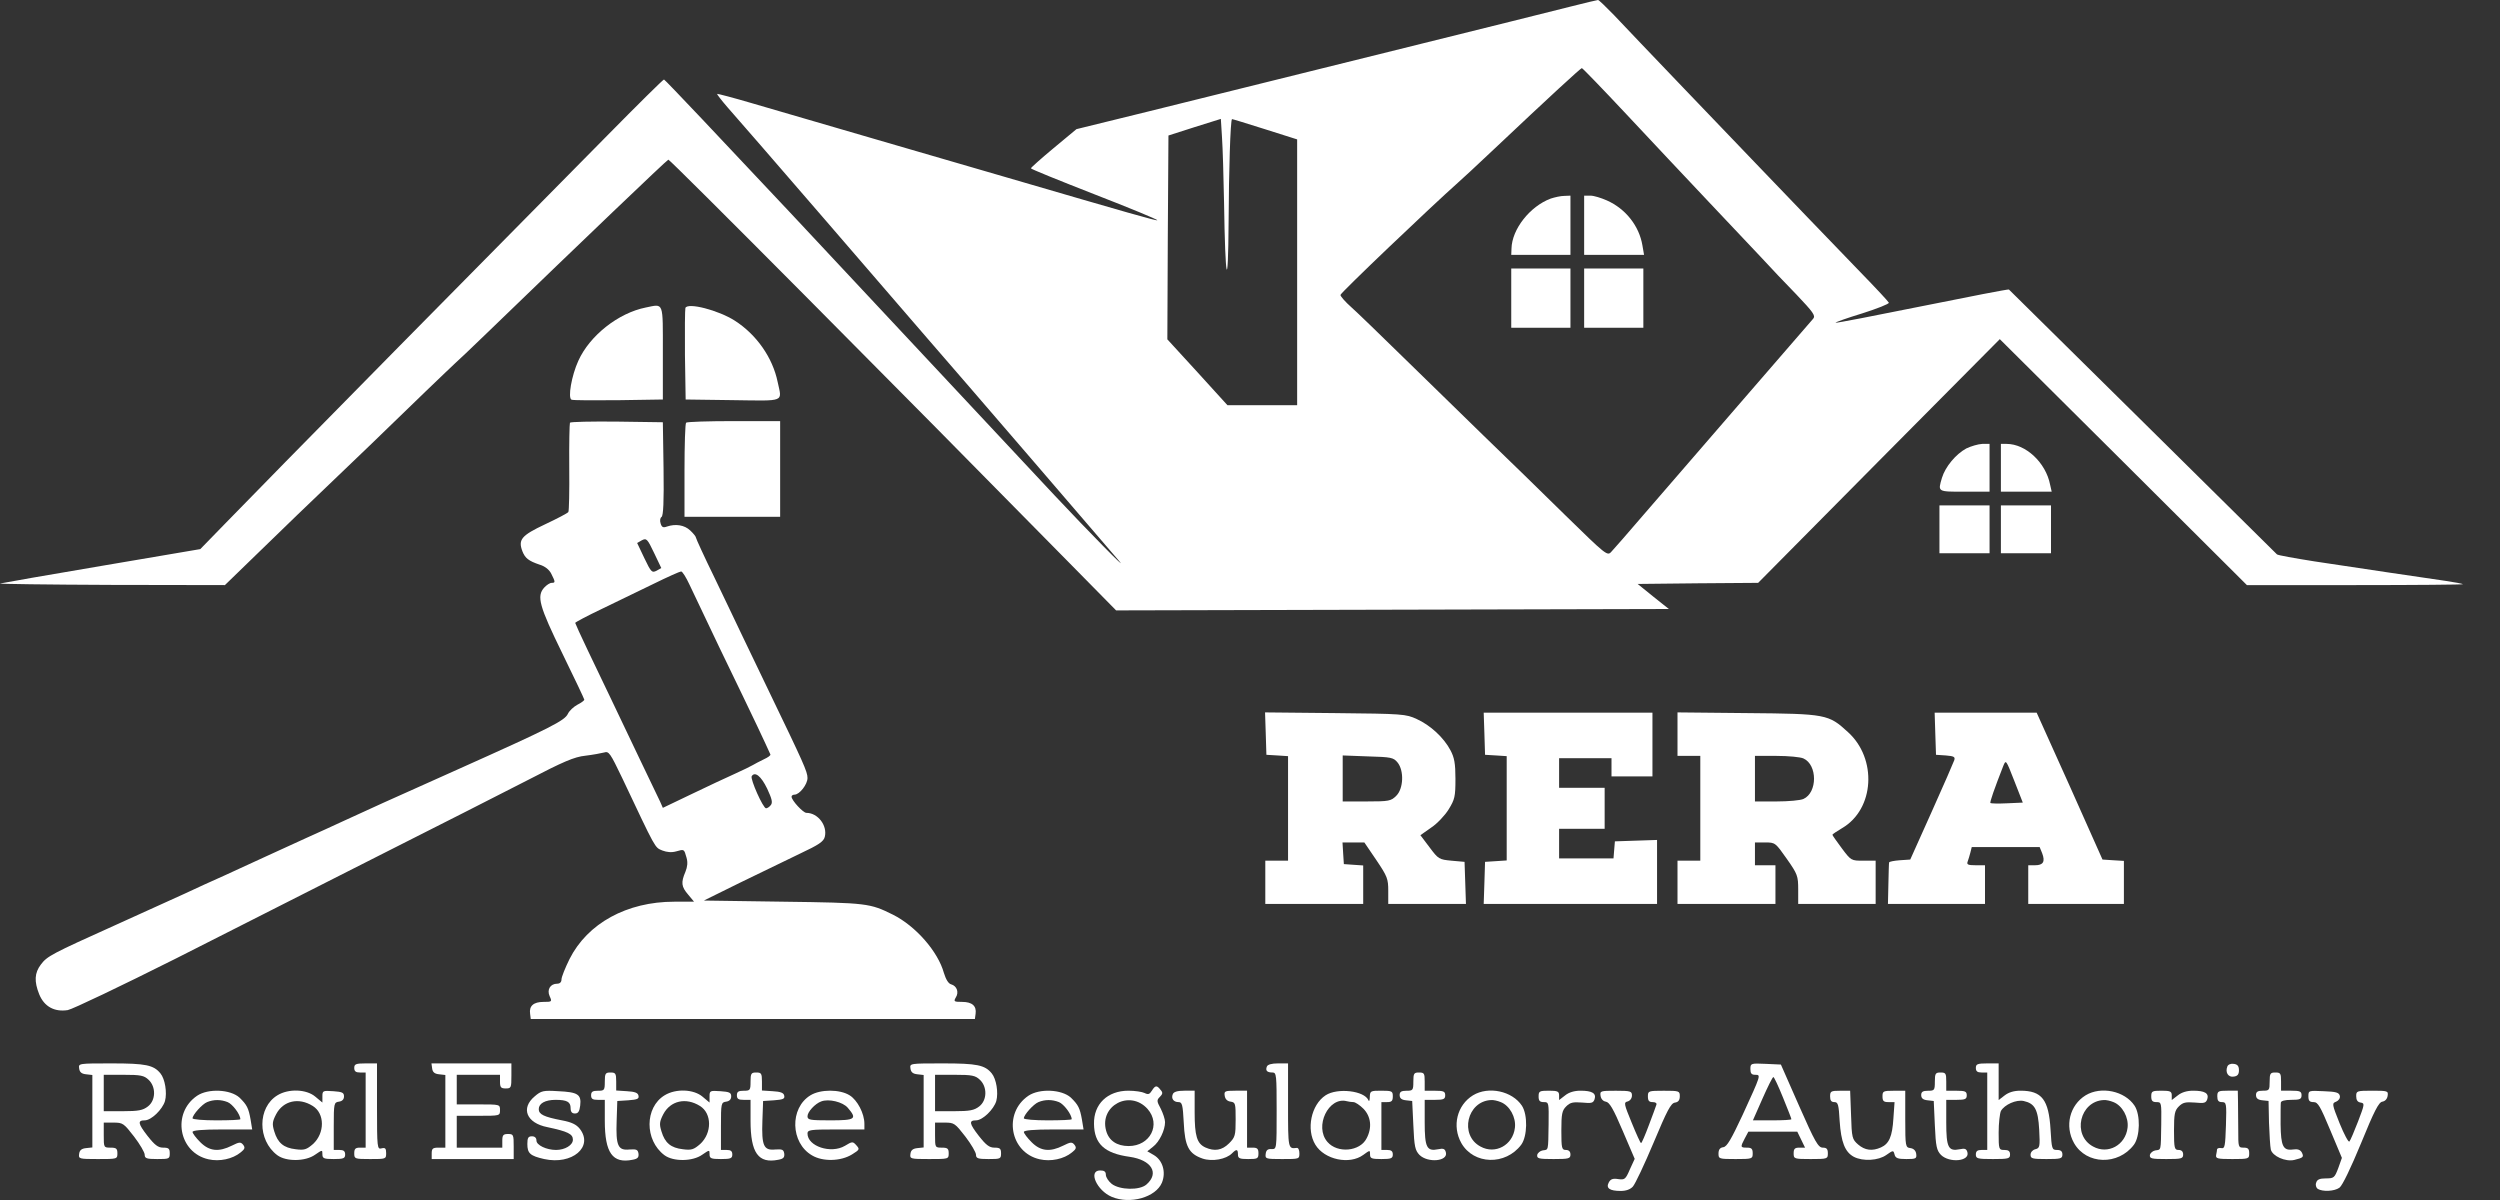 <svg width="50" height="24" viewBox="0 0 50 24" fill="none" xmlns="http://www.w3.org/2000/svg">
<rect x="0" y="0" width="50" height="24" fill="#333333" stroke="none"/>
<path d="M31.409 0.132C30.863 0.273 25.469 1.608 22.973 2.228L21.529 2.583L21.074 2.961C20.823 3.17 20.618 3.353 20.618 3.366C20.614 3.38 21.188 3.612 21.889 3.886C22.591 4.159 23.155 4.391 23.146 4.405C23.128 4.419 22.613 4.273 20.135 3.549C19.812 3.453 18.682 3.125 17.63 2.82C16.578 2.514 15.412 2.173 15.038 2.064C14.665 1.954 14.35 1.872 14.341 1.877C14.337 1.886 14.428 2.004 14.546 2.141C14.669 2.278 15.562 3.307 16.537 4.437C17.507 5.562 18.414 6.61 18.541 6.76C19.224 7.543 22.094 10.882 22.386 11.224C22.581 11.456 21.762 10.623 21.087 9.903C20.322 9.083 19.179 7.862 15.835 4.286C14.446 2.806 13.298 1.59 13.28 1.59C13.262 1.59 12.747 2.1 12.137 2.719C11.526 3.339 9.659 5.229 7.991 6.919C6.324 8.609 4.748 10.217 4.484 10.491L4.006 10.982L2.047 11.315C0.972 11.497 0.052 11.657 0.002 11.67C-0.048 11.679 0.945 11.693 2.206 11.698L4.498 11.702L5.099 11.119C5.664 10.568 6.056 10.19 7.404 8.901C7.714 8.6 8.215 8.117 8.511 7.83C8.811 7.543 9.08 7.284 9.107 7.261C9.139 7.234 9.431 6.96 9.754 6.646C11.649 4.815 13.33 3.207 13.367 3.193C13.398 3.184 17.949 7.762 21.434 11.306L22.322 12.208L27.847 12.194L33.377 12.18L33.063 11.93L32.753 11.679L33.956 11.666L35.163 11.657L37.577 9.22L39.996 6.783L42.469 9.242L44.938 11.702H47.111C48.304 11.702 49.27 11.693 49.261 11.684C49.252 11.675 49.088 11.643 48.901 11.616C48.714 11.588 48.213 11.515 47.785 11.452C47.361 11.388 46.687 11.288 46.291 11.228C45.895 11.165 45.553 11.105 45.539 11.087C45.517 11.06 40.246 5.858 40.178 5.79C40.173 5.78 39.39 5.931 38.447 6.122C37.504 6.313 36.721 6.464 36.711 6.455C36.702 6.446 36.944 6.359 37.244 6.268C37.545 6.172 37.786 6.077 37.777 6.054C37.768 6.031 37.518 5.762 37.217 5.453C36.916 5.143 36.425 4.633 36.128 4.323C35.828 4.009 35.377 3.539 35.122 3.275C34.58 2.71 32.694 0.743 32.279 0.301C32.115 0.132 31.974 -0.004 31.96 6.91712e-05C31.947 6.91712e-05 31.696 0.059 31.409 0.132ZM32.525 2.282C33.004 2.792 33.737 3.576 34.165 4.027C34.589 4.478 35.072 4.988 35.236 5.161C35.4 5.339 35.709 5.667 35.928 5.89C36.261 6.241 36.315 6.313 36.265 6.373C36.233 6.409 35.586 7.156 34.826 8.035C34.069 8.91 33.19 9.926 32.876 10.29C32.562 10.655 32.27 10.992 32.225 11.037C32.147 11.124 32.12 11.101 31.309 10.308C30.854 9.862 30.12 9.142 29.678 8.719C29.241 8.29 28.512 7.584 28.061 7.142C27.61 6.701 27.146 6.25 27.027 6.145C26.904 6.036 26.809 5.926 26.809 5.899C26.809 5.858 28.626 4.127 29.154 3.658C29.214 3.608 29.537 3.307 29.87 2.993C30.995 1.931 31.614 1.362 31.637 1.362C31.651 1.362 32.052 1.777 32.525 2.282ZM24.481 4.05C24.504 5.639 24.563 5.881 24.572 4.437C24.577 3.403 24.608 2.41 24.64 2.382C24.64 2.378 24.936 2.469 25.296 2.583L25.943 2.788V5.448V8.104H25.246H24.549L23.948 7.443L23.347 6.787L23.356 4.746L23.369 2.71L23.893 2.542L24.417 2.378L24.44 2.747C24.454 2.947 24.472 3.535 24.481 4.05Z" fill="#fff"/>
<path d="M31.013 3.972C30.599 4.127 30.239 4.583 30.23 4.97L30.225 5.097H30.817H31.409V4.505V3.913L31.286 3.918C31.214 3.918 31.095 3.945 31.013 3.972Z" fill="#fff"/>
<path d="M31.683 4.505V5.097H32.28H32.881L32.849 4.911C32.785 4.523 32.516 4.177 32.138 4.009C32.025 3.959 31.879 3.913 31.81 3.913H31.683V4.505Z" fill="#fff"/>
<path d="M30.225 5.963V6.555H30.817H31.409V5.963V5.37H30.817H30.225V5.963Z" fill="#fff"/>
<path d="M31.683 5.963V6.555H32.275H32.867V5.963V5.37H32.275H31.683V5.963Z" fill="#fff"/>
<path d="M12.916 6.15C12.369 6.259 11.795 6.71 11.567 7.215C11.431 7.512 11.353 7.963 11.431 7.994C11.463 8.008 11.882 8.008 12.369 8.004L13.257 7.99V7.056C13.257 6.013 13.28 6.077 12.916 6.15Z" fill="#fff"/>
<path d="M13.708 6.159C13.699 6.191 13.695 6.614 13.699 7.102L13.713 7.99L14.66 8.003C15.722 8.017 15.64 8.049 15.553 7.639C15.453 7.152 15.13 6.692 14.697 6.414C14.369 6.204 13.754 6.045 13.708 6.159Z" fill="#fff"/>
<path d="M11.399 8.454C11.39 8.477 11.381 8.878 11.385 9.347C11.39 9.821 11.381 10.222 11.367 10.24C11.353 10.263 11.144 10.372 10.902 10.486C10.429 10.709 10.36 10.791 10.447 11.023C10.502 11.165 10.574 11.219 10.789 11.292C10.898 11.324 10.984 11.392 11.025 11.474C11.107 11.638 11.112 11.657 11.034 11.657C10.998 11.657 10.934 11.698 10.884 11.752C10.729 11.925 10.784 12.121 11.249 13.073C11.49 13.565 11.686 13.98 11.686 13.993C11.686 14.012 11.622 14.057 11.549 14.094C11.472 14.135 11.385 14.217 11.358 14.276C11.294 14.412 11.03 14.549 9.158 15.387C7.682 16.048 7.418 16.166 6.857 16.426C6.671 16.512 6.343 16.663 6.129 16.758C5.915 16.854 5.559 17.018 5.331 17.123C5.108 17.227 4.726 17.401 4.489 17.51C4.252 17.615 3.892 17.779 3.692 17.874C3.491 17.965 2.876 18.243 2.325 18.494C1.022 19.081 0.945 19.122 0.817 19.291C0.69 19.459 0.681 19.628 0.785 19.888C0.886 20.134 1.091 20.243 1.355 20.202C1.451 20.184 2.425 19.719 3.523 19.168C4.616 18.612 6.447 17.688 7.586 17.109C8.725 16.535 10.06 15.856 10.547 15.606C11.267 15.232 11.485 15.137 11.709 15.114C11.859 15.096 12.027 15.064 12.082 15.05C12.178 15.018 12.205 15.064 12.442 15.556C13.125 17 13.093 16.945 13.244 17.009C13.339 17.045 13.431 17.054 13.526 17.027C13.685 16.982 13.681 16.977 13.731 17.155C13.758 17.246 13.749 17.337 13.708 17.437C13.617 17.651 13.626 17.733 13.763 17.892L13.881 18.034H13.485C12.538 18.034 11.75 18.466 11.39 19.182C11.303 19.359 11.23 19.541 11.23 19.587C11.23 19.642 11.198 19.674 11.144 19.674C11.007 19.674 10.934 19.792 10.993 19.924C11.044 20.034 11.039 20.038 10.87 20.038C10.67 20.038 10.579 20.12 10.602 20.275L10.615 20.38H15.057H19.498L19.512 20.275C19.534 20.12 19.443 20.038 19.243 20.038C19.079 20.038 19.07 20.029 19.115 19.951C19.184 19.847 19.138 19.719 19.024 19.687C18.97 19.674 18.919 19.592 18.878 19.459C18.76 19.031 18.314 18.521 17.858 18.293C17.398 18.066 17.352 18.056 15.672 18.034L14.077 18.011L14.806 17.651C15.207 17.455 15.745 17.196 15.999 17.073C16.378 16.895 16.473 16.831 16.496 16.736C16.551 16.512 16.359 16.257 16.127 16.257C16.063 16.257 15.831 16.007 15.831 15.934C15.831 15.911 15.858 15.893 15.89 15.893C15.99 15.893 16.15 15.688 16.15 15.56C16.15 15.433 16.072 15.264 15.376 13.82C15.171 13.392 14.925 12.882 14.829 12.681C14.733 12.481 14.492 11.971 14.287 11.547C14.082 11.128 13.918 10.768 13.918 10.75C13.918 10.732 13.868 10.668 13.804 10.609C13.69 10.5 13.512 10.472 13.339 10.531C13.262 10.559 13.235 10.545 13.212 10.468C13.194 10.413 13.203 10.358 13.23 10.34C13.267 10.317 13.28 10.03 13.271 9.374L13.257 8.445L12.337 8.432C11.832 8.427 11.408 8.436 11.399 8.454ZM13.13 11.415C13.039 11.461 13.021 11.443 12.888 11.165L12.743 10.86L12.838 10.805C12.929 10.759 12.948 10.777 13.08 11.055L13.226 11.361L13.13 11.415ZM13.79 11.693C14.3 12.773 14.524 13.233 14.852 13.911C15.057 14.335 15.262 14.768 15.307 14.868C15.353 14.968 15.398 15.064 15.407 15.087C15.421 15.105 15.357 15.15 15.275 15.187C15.193 15.228 15.093 15.278 15.057 15.301C15.02 15.323 14.856 15.405 14.692 15.478C14.528 15.551 14.141 15.733 13.827 15.884L13.257 16.157L13.203 16.034C13.171 15.97 12.989 15.588 12.797 15.187C12.606 14.786 12.351 14.253 12.232 14.002C12.114 13.752 11.9 13.306 11.759 13.014C11.617 12.718 11.504 12.467 11.504 12.458C11.504 12.445 11.745 12.317 12.041 12.176C12.333 12.035 12.802 11.807 13.075 11.675C13.353 11.538 13.599 11.429 13.622 11.429C13.649 11.429 13.722 11.547 13.79 11.693ZM15.344 15.774C15.439 15.979 15.457 16.052 15.416 16.102C15.389 16.139 15.344 16.166 15.321 16.166C15.262 16.166 15.002 15.583 15.034 15.524C15.098 15.424 15.221 15.519 15.344 15.774Z" fill="#fff"/>
<path d="M13.722 8.454C13.704 8.468 13.69 8.901 13.69 9.411V10.336H14.646H15.603V9.379V8.422H14.678C14.168 8.422 13.736 8.436 13.722 8.454Z" fill="#fff"/>
<path d="M39.326 8.969C39.117 9.083 38.907 9.333 38.839 9.557C38.757 9.839 38.743 9.834 39.29 9.834H39.791V9.356V8.878H39.645C39.563 8.882 39.422 8.923 39.326 8.969Z" fill="#fff"/>
<path d="M40.018 9.356V9.834H40.524H41.034L41.002 9.693C40.916 9.251 40.515 8.878 40.132 8.878H40.018V9.356Z" fill="#fff"/>
<path d="M38.789 10.586V11.065H39.29H39.791V10.586V10.108H39.29H38.789V10.586Z" fill="#fff"/>
<path d="M40.018 10.586V11.065H40.519H41.02V10.586V10.108H40.519H40.018V10.586Z" fill="#fff"/>
<path d="M25.315 14.672L25.328 15.096L25.547 15.109L25.761 15.123V16.171V17.214H25.533H25.306V17.647V18.079H26.285H27.264V17.697V17.309L27.073 17.296L26.877 17.282L26.863 17.064L26.85 16.849H27.068H27.287L27.529 17.205C27.747 17.528 27.765 17.578 27.765 17.815V18.079H28.54H29.319L29.305 17.656L29.291 17.237L29.032 17.214C28.781 17.191 28.767 17.182 28.59 16.945L28.408 16.704L28.622 16.553C28.74 16.476 28.9 16.307 28.972 16.189C29.095 15.989 29.109 15.934 29.109 15.579C29.109 15.264 29.086 15.15 29.009 15.005C28.877 14.754 28.608 14.504 28.335 14.381C28.116 14.28 28.057 14.276 26.704 14.262L25.301 14.248L25.315 14.672ZM27.952 15.251C28.084 15.415 28.07 15.774 27.925 15.916C27.82 16.02 27.784 16.029 27.333 16.029H26.854V15.569V15.109L27.36 15.128C27.825 15.141 27.87 15.15 27.952 15.251Z" fill="#fff"/>
<path d="M29.688 14.672L29.701 15.096L29.92 15.109L30.134 15.123V16.166V17.209L29.92 17.223L29.701 17.237L29.688 17.656L29.674 18.079H31.41H33.141V17.442V16.799L32.721 16.813L32.298 16.827L32.284 16.995L32.27 17.168H31.724H31.182V16.872V16.576H31.637H32.093V16.166V15.756H31.637H31.182V15.46V15.164H31.706H32.23V15.346V15.528H32.639H33.049V14.891V14.253H31.364H29.674L29.688 14.672Z" fill="#fff"/>
<path d="M33.55 14.681V15.118H33.778H34.006V16.166V17.214H33.778H33.55V17.647V18.079H34.529H35.509V17.692V17.305H35.304H35.099V17.077V16.849H35.304C35.504 16.849 35.509 16.854 35.736 17.177C35.951 17.483 35.964 17.519 35.964 17.792V18.079H36.739H37.513V17.647V17.214H37.267C37.026 17.214 37.021 17.214 36.834 16.963C36.734 16.827 36.648 16.708 36.648 16.695C36.648 16.686 36.734 16.626 36.843 16.562C37.49 16.184 37.549 15.173 36.957 14.64C36.57 14.285 36.525 14.276 34.953 14.262L33.55 14.248V14.681ZM36.069 15.169C36.351 15.296 36.351 15.852 36.069 15.979C36.01 16.007 35.768 16.029 35.532 16.029H35.099V15.574V15.118H35.532C35.768 15.118 36.01 15.141 36.069 15.169Z" fill="#fff"/>
<path d="M38.706 14.672L38.72 15.096L38.916 15.109C39.08 15.123 39.107 15.137 39.085 15.205C39.071 15.246 38.87 15.711 38.634 16.235L38.205 17.191L37.996 17.205C37.882 17.214 37.782 17.232 37.782 17.25C37.777 17.268 37.773 17.46 37.768 17.678L37.759 18.079H38.729H39.7V17.692V17.305H39.513C39.358 17.305 39.331 17.291 39.353 17.232C39.367 17.191 39.394 17.109 39.408 17.05L39.435 16.941H40.114H40.793L40.843 17.064C40.907 17.232 40.866 17.305 40.702 17.305H40.565V17.692V18.079H41.522H42.478V17.651V17.218L42.264 17.205L42.05 17.191L41.394 15.72L40.733 14.253H39.713H38.693L38.706 14.672ZM40.141 16.066C39.968 16.075 39.818 16.07 39.809 16.061C39.791 16.048 39.891 15.765 40.064 15.323C40.119 15.187 40.119 15.191 40.287 15.62L40.456 16.052L40.141 16.066Z" fill="#fff"/>
<path d="M1.583 21.368C1.592 21.445 1.633 21.477 1.724 21.486L1.847 21.5V22.224V22.949L1.724 22.962C1.633 22.971 1.592 23.003 1.583 23.076C1.569 23.177 1.578 23.181 1.956 23.181C2.343 23.181 2.348 23.181 2.348 23.067C2.348 22.971 2.325 22.953 2.211 22.953C2.075 22.953 2.075 22.949 2.075 22.703V22.452H2.27C2.457 22.452 2.475 22.466 2.68 22.73C2.799 22.885 2.894 23.049 2.894 23.095C2.894 23.167 2.931 23.181 3.145 23.181C3.382 23.181 3.395 23.177 3.395 23.067C3.395 22.971 3.373 22.953 3.263 22.953C3.163 22.953 3.095 22.903 2.949 22.716C2.758 22.47 2.749 22.407 2.894 22.407C3.027 22.407 3.25 22.188 3.3 22.02C3.345 21.851 3.3 21.578 3.209 21.468C3.072 21.3 2.913 21.268 2.234 21.268C1.569 21.268 1.569 21.268 1.583 21.368ZM2.972 21.596C3.122 21.737 3.118 22.006 2.958 22.129C2.858 22.206 2.771 22.224 2.457 22.224H2.075V21.86V21.496H2.471C2.812 21.496 2.881 21.509 2.972 21.596Z" fill="#fff"/>
<path d="M7.085 21.359C7.085 21.427 7.117 21.45 7.199 21.45H7.313V22.202V22.953H7.199C7.108 22.953 7.085 22.976 7.085 23.067C7.085 23.177 7.094 23.181 7.404 23.181C7.718 23.181 7.723 23.181 7.723 23.063C7.723 22.967 7.704 22.949 7.632 22.967C7.545 22.99 7.54 22.967 7.54 22.129V21.268H7.313C7.117 21.268 7.085 21.282 7.085 21.359Z" fill="#fff"/>
<path d="M8.643 21.368C8.652 21.445 8.693 21.477 8.784 21.486L8.907 21.5V22.229V22.953H8.77C8.656 22.953 8.634 22.971 8.634 23.067V23.181H9.454H10.274V22.93C10.274 22.694 10.269 22.68 10.16 22.68C10.064 22.68 10.046 22.703 10.046 22.817V22.953H9.59H9.135V22.634V22.316H9.568C10 22.316 10 22.316 10 22.202C10 22.088 10 22.088 9.568 22.088H9.135V21.792V21.496H9.568H10V21.632C10 21.746 10.018 21.769 10.114 21.769C10.223 21.769 10.228 21.755 10.228 21.518V21.268H9.426H8.629L8.643 21.368Z" fill="#fff"/>
<path d="M18.209 21.368C18.218 21.445 18.259 21.477 18.35 21.486L18.473 21.5V22.224V22.949L18.35 22.962C18.259 22.971 18.218 23.003 18.209 23.076C18.195 23.177 18.204 23.181 18.582 23.181C18.969 23.181 18.974 23.181 18.974 23.067C18.974 22.971 18.951 22.953 18.837 22.953C18.701 22.953 18.701 22.949 18.701 22.703V22.452H18.896C19.083 22.452 19.101 22.466 19.306 22.73C19.425 22.885 19.52 23.049 19.52 23.095C19.52 23.167 19.557 23.181 19.771 23.181C20.008 23.181 20.021 23.177 20.021 23.067C20.021 22.971 19.999 22.953 19.889 22.953C19.789 22.953 19.721 22.903 19.575 22.716C19.384 22.47 19.375 22.407 19.52 22.407C19.652 22.407 19.876 22.188 19.926 22.02C19.971 21.851 19.926 21.578 19.835 21.468C19.698 21.3 19.539 21.268 18.86 21.268C18.195 21.268 18.195 21.268 18.209 21.368ZM19.598 21.596C19.748 21.737 19.744 22.006 19.584 22.129C19.484 22.206 19.397 22.224 19.083 22.224H18.701V21.86V21.496H19.097C19.438 21.496 19.507 21.509 19.598 21.596Z" fill="#fff"/>
<path d="M25.337 21.332C25.305 21.414 25.342 21.45 25.451 21.45C25.529 21.45 25.533 21.505 25.533 22.215C25.533 22.981 25.533 22.985 25.433 22.981C25.355 22.976 25.323 23.003 25.314 23.076C25.301 23.177 25.314 23.181 25.642 23.181C25.984 23.181 25.988 23.181 25.988 23.067C25.988 22.999 25.966 22.953 25.934 22.958C25.761 22.981 25.761 22.971 25.761 22.111V21.268H25.56C25.433 21.268 25.351 21.291 25.337 21.332Z" fill="#fff"/>
<path d="M35.008 21.382C35.008 21.468 35.031 21.496 35.104 21.496C35.222 21.496 35.222 21.491 34.853 22.297C34.625 22.785 34.539 22.935 34.466 22.944C34.398 22.953 34.37 22.994 34.37 23.072C34.37 23.177 34.38 23.181 34.712 23.181C35.044 23.181 35.054 23.177 35.054 23.067C35.054 22.976 35.031 22.953 34.94 22.953C34.808 22.953 34.803 22.944 34.894 22.771L34.967 22.634H35.455H35.946L36.024 22.794L36.101 22.953H35.987C35.896 22.953 35.873 22.976 35.873 23.067C35.873 23.177 35.883 23.181 36.215 23.181C36.548 23.181 36.557 23.177 36.557 23.067C36.557 22.981 36.534 22.953 36.457 22.953C36.365 22.953 36.302 22.844 35.983 22.12L35.618 21.291L35.313 21.277C35.013 21.263 35.008 21.268 35.008 21.382ZM35.66 21.951C35.751 22.174 35.828 22.37 35.828 22.384C35.828 22.398 35.655 22.407 35.445 22.407H35.058L35.249 21.974C35.354 21.737 35.45 21.541 35.468 21.541C35.482 21.541 35.568 21.723 35.66 21.951Z" fill="#fff"/>
<path d="M39.517 21.359C39.517 21.427 39.549 21.45 39.631 21.45H39.745V22.224V22.999H39.631C39.549 22.999 39.517 23.022 39.517 23.09C39.517 23.172 39.549 23.181 39.859 23.181C40.169 23.181 40.201 23.172 40.201 23.09C40.201 23.022 40.169 22.999 40.087 22.999C39.977 22.999 39.973 22.99 39.973 22.653C39.973 22.466 39.996 22.27 40.018 22.22C40.091 22.092 40.324 21.988 40.474 22.02C40.697 22.07 40.761 22.188 40.784 22.593C40.802 22.935 40.797 22.962 40.706 22.985C40.652 22.999 40.611 23.044 40.611 23.095C40.611 23.172 40.647 23.181 40.929 23.181C41.216 23.181 41.248 23.172 41.248 23.09C41.248 23.026 41.216 22.999 41.139 22.999C41.039 22.999 41.034 22.981 41.011 22.593C40.975 21.992 40.838 21.814 40.41 21.814C40.278 21.814 40.173 21.846 40.091 21.91L39.973 22.001V21.637V21.268H39.745C39.549 21.268 39.517 21.282 39.517 21.359Z" fill="#fff"/>
<path d="M44.546 21.332C44.501 21.45 44.565 21.55 44.674 21.532C44.751 21.523 44.779 21.487 44.779 21.405C44.779 21.323 44.751 21.286 44.674 21.277C44.615 21.268 44.56 21.291 44.546 21.332Z" fill="#fff"/>
<path d="M12.096 21.632C12.096 21.805 12.087 21.815 11.959 21.815C11.854 21.815 11.822 21.833 11.822 21.906C11.822 21.979 11.854 21.997 11.959 21.997H12.096V22.416C12.096 23.058 12.251 23.277 12.652 23.195C12.752 23.177 12.779 23.149 12.77 23.072C12.756 22.99 12.729 22.981 12.588 22.99C12.36 23.013 12.315 22.917 12.333 22.416L12.346 22.02L12.565 22.006C12.743 21.992 12.784 21.979 12.77 21.915C12.761 21.856 12.697 21.833 12.538 21.824L12.324 21.81V21.628C12.324 21.468 12.31 21.45 12.21 21.45C12.11 21.45 12.096 21.468 12.096 21.632Z" fill="#fff"/>
<path d="M15.011 21.632C15.011 21.805 15.002 21.815 14.874 21.815C14.77 21.815 14.738 21.833 14.738 21.906C14.738 21.979 14.77 21.997 14.874 21.997H15.011V22.416C15.011 23.058 15.166 23.277 15.567 23.195C15.667 23.177 15.694 23.149 15.685 23.072C15.672 22.99 15.644 22.981 15.503 22.99C15.275 23.013 15.23 22.917 15.248 22.416L15.262 22.02L15.48 22.006C15.658 21.992 15.699 21.979 15.685 21.915C15.676 21.856 15.612 21.833 15.453 21.824L15.239 21.81V21.628C15.239 21.468 15.225 21.45 15.125 21.45C15.025 21.45 15.011 21.468 15.011 21.632Z" fill="#fff"/>
<path d="M28.267 21.632C28.267 21.805 28.257 21.815 28.13 21.815C28.025 21.815 27.993 21.837 27.993 21.901C27.993 21.965 28.03 21.997 28.121 22.006L28.244 22.02L28.267 22.507C28.285 22.935 28.303 23.008 28.39 23.099C28.558 23.263 28.963 23.227 28.918 23.049C28.9 22.976 28.868 22.962 28.763 22.985C28.535 23.031 28.494 22.949 28.494 22.448V21.997H28.699C28.872 21.997 28.904 21.983 28.904 21.906C28.904 21.828 28.872 21.815 28.699 21.815H28.494V21.632C28.494 21.468 28.485 21.45 28.38 21.45C28.28 21.45 28.267 21.468 28.267 21.632Z" fill="#fff"/>
<path d="M38.697 21.632C38.697 21.805 38.688 21.815 38.561 21.815C38.456 21.815 38.424 21.837 38.424 21.901C38.424 21.965 38.461 21.997 38.552 22.006L38.675 22.02L38.697 22.507C38.716 22.935 38.734 23.008 38.82 23.099C38.989 23.263 39.394 23.227 39.349 23.049C39.331 22.976 39.299 22.962 39.194 22.985C38.966 23.031 38.925 22.949 38.925 22.448V21.997H39.13C39.303 21.997 39.335 21.983 39.335 21.906C39.335 21.828 39.303 21.815 39.13 21.815H38.925V21.632C38.925 21.468 38.916 21.45 38.811 21.45C38.711 21.45 38.697 21.468 38.697 21.632Z" fill="#fff"/>
<path d="M45.393 21.632C45.393 21.805 45.384 21.814 45.257 21.814C45.152 21.814 45.12 21.837 45.12 21.901C45.12 21.965 45.157 21.997 45.248 22.006L45.371 22.019L45.38 22.452C45.389 22.689 45.403 22.93 45.416 22.99C45.448 23.122 45.708 23.24 45.885 23.199C46.068 23.154 46.081 23.14 46.036 23.049C46.004 22.994 45.954 22.976 45.858 22.99C45.662 23.017 45.617 22.921 45.612 22.489C45.612 22.279 45.612 22.083 45.617 22.051C45.621 22.019 45.694 21.997 45.826 21.997C45.999 21.997 46.031 21.983 46.031 21.905C46.031 21.828 45.999 21.814 45.826 21.814H45.621V21.632C45.621 21.468 45.612 21.45 45.507 21.45C45.407 21.45 45.393 21.468 45.393 21.632Z" fill="#fff"/>
<path d="M23.037 21.814C22.991 21.887 22.964 21.896 22.891 21.86C22.846 21.837 22.7 21.814 22.568 21.814C22.149 21.814 21.871 22.083 21.88 22.48C21.885 22.876 22.09 23.067 22.591 23.136C23.032 23.199 23.192 23.463 22.928 23.691C22.791 23.81 22.395 23.801 22.235 23.678C22.172 23.628 22.117 23.546 22.117 23.495C22.117 23.432 22.085 23.409 22.003 23.409C21.757 23.409 21.935 23.81 22.235 23.937C22.604 24.092 23.114 23.946 23.238 23.655C23.324 23.445 23.256 23.204 23.073 23.099L22.946 23.026L23.06 22.935C23.187 22.839 23.301 22.603 23.301 22.443C23.301 22.384 23.26 22.265 23.215 22.174C23.133 22.024 23.133 22.001 23.197 21.938C23.256 21.878 23.26 21.851 23.21 21.796C23.137 21.701 23.105 21.705 23.037 21.814ZM22.951 22.179C23.224 22.489 23.005 22.921 22.573 22.921C22.336 22.921 22.176 22.812 22.122 22.612C21.985 22.111 22.6 21.787 22.951 22.179Z" fill="#fff"/>
<path d="M3.942 21.915C3.432 22.261 3.573 23.054 4.17 23.186C4.388 23.236 4.652 23.181 4.812 23.049C4.898 22.981 4.907 22.953 4.862 22.894C4.812 22.835 4.784 22.84 4.639 22.912C4.375 23.044 4.188 23.026 4.006 22.844C3.919 22.758 3.851 22.666 3.851 22.639C3.851 22.607 4.042 22.589 4.447 22.589H5.044L5.012 22.393C4.971 22.161 4.939 22.097 4.789 21.951C4.607 21.787 4.165 21.765 3.942 21.915ZM4.552 22.042C4.648 22.079 4.807 22.288 4.807 22.384C4.807 22.398 4.593 22.407 4.329 22.407C4.065 22.407 3.851 22.389 3.851 22.366C3.851 22.297 4.042 22.083 4.142 22.042C4.274 21.988 4.416 21.988 4.552 22.042Z" fill="#fff"/>
<path d="M5.55 21.905C5.149 22.147 5.145 22.803 5.546 23.104C5.723 23.236 6.111 23.231 6.302 23.094C6.448 22.994 6.448 22.994 6.448 23.085C6.448 23.167 6.475 23.181 6.675 23.181C6.871 23.181 6.903 23.167 6.903 23.09C6.903 23.021 6.871 22.999 6.789 22.999H6.675V22.525C6.675 22.065 6.68 22.047 6.78 22.033C6.844 22.024 6.88 21.988 6.88 21.928C6.88 21.851 6.844 21.837 6.666 21.824C6.457 21.81 6.448 21.814 6.448 21.928V22.051L6.306 21.933C6.129 21.783 5.773 21.769 5.55 21.905ZM6.256 22.12C6.498 22.27 6.498 22.662 6.261 22.88C6.133 22.99 6.088 23.008 5.915 22.985C5.673 22.958 5.555 22.858 5.486 22.63C5.441 22.484 5.445 22.434 5.523 22.284C5.664 22.015 5.974 21.942 6.256 22.12Z" fill="#fff"/>
<path d="M10.693 21.928C10.41 22.165 10.529 22.461 10.948 22.543C11.358 22.63 11.458 22.68 11.458 22.794C11.458 22.903 11.299 22.999 11.121 22.999C10.93 22.999 10.729 22.903 10.729 22.812C10.729 22.757 10.697 22.726 10.638 22.726C10.565 22.726 10.547 22.757 10.547 22.88C10.547 23.067 10.602 23.117 10.884 23.181C11.444 23.304 11.877 22.935 11.595 22.575C11.526 22.489 11.431 22.443 11.239 22.407C10.88 22.338 10.775 22.288 10.775 22.183C10.775 22.07 10.902 21.997 11.112 21.997C11.34 21.997 11.412 22.038 11.412 22.161C11.412 22.238 11.44 22.27 11.499 22.27C11.563 22.27 11.59 22.229 11.604 22.111C11.631 21.887 11.554 21.842 11.166 21.824C10.866 21.805 10.825 21.814 10.693 21.928Z" fill="#fff"/>
<path d="M13.294 21.905C12.893 22.147 12.888 22.803 13.289 23.104C13.467 23.236 13.854 23.231 14.045 23.094C14.191 22.994 14.191 22.994 14.191 23.085C14.191 23.167 14.218 23.181 14.419 23.181C14.615 23.181 14.646 23.167 14.646 23.09C14.646 23.021 14.615 22.999 14.533 22.999H14.419V22.525C14.419 22.065 14.423 22.047 14.524 22.033C14.587 22.024 14.624 21.988 14.624 21.928C14.624 21.851 14.587 21.837 14.41 21.824C14.2 21.81 14.191 21.814 14.191 21.928V22.051L14.05 21.933C13.872 21.783 13.517 21.769 13.294 21.905ZM14 22.12C14.241 22.27 14.241 22.662 14.004 22.88C13.877 22.99 13.831 23.008 13.658 22.985C13.417 22.958 13.298 22.858 13.23 22.63C13.184 22.484 13.189 22.434 13.266 22.284C13.408 22.015 13.717 21.942 14 22.12Z" fill="#fff"/>
<path d="M16.209 21.906C15.79 22.161 15.808 22.858 16.241 23.108C16.455 23.236 16.815 23.227 17.038 23.09C17.193 22.994 17.197 22.985 17.129 22.908C17.056 22.826 17.047 22.826 16.897 22.917C16.619 23.081 16.15 22.926 16.15 22.671C16.15 22.598 16.2 22.589 16.719 22.589H17.288V22.475C17.288 22.27 17.147 22.001 16.992 21.906C16.796 21.783 16.409 21.783 16.209 21.906ZM16.956 22.156C17.147 22.379 17.111 22.407 16.605 22.407C16.195 22.407 16.15 22.398 16.15 22.325C16.15 22.238 16.3 22.074 16.423 22.029C16.573 21.97 16.856 22.038 16.956 22.156Z" fill="#fff"/>
<path d="M20.568 21.915C20.058 22.261 20.199 23.054 20.796 23.186C21.015 23.236 21.279 23.181 21.438 23.049C21.525 22.981 21.534 22.953 21.488 22.894C21.438 22.835 21.411 22.84 21.265 22.912C21.001 23.044 20.814 23.026 20.632 22.844C20.546 22.758 20.477 22.666 20.477 22.639C20.477 22.607 20.669 22.589 21.074 22.589H21.671L21.639 22.393C21.598 22.161 21.566 22.097 21.416 21.951C21.233 21.787 20.791 21.765 20.568 21.915ZM21.179 22.042C21.274 22.079 21.434 22.288 21.434 22.384C21.434 22.398 21.22 22.407 20.955 22.407C20.691 22.407 20.477 22.389 20.477 22.366C20.477 22.297 20.669 22.083 20.769 22.042C20.901 21.988 21.042 21.988 21.179 22.042Z" fill="#fff"/>
<path d="M23.456 21.883C23.419 21.969 23.47 22.042 23.57 22.042C23.643 22.042 23.656 22.092 23.675 22.452C23.697 22.93 23.775 23.076 24.053 23.172C24.244 23.236 24.522 23.186 24.64 23.067C24.731 22.976 24.759 22.981 24.759 23.09C24.759 23.167 24.791 23.181 24.964 23.181C25.151 23.181 25.169 23.172 25.169 23.067C25.169 22.976 25.146 22.953 25.055 22.953H24.941V22.384V21.814H24.709C24.494 21.814 24.481 21.824 24.494 21.915C24.504 21.983 24.545 22.024 24.613 22.033C24.709 22.047 24.713 22.07 24.713 22.389C24.713 22.707 24.704 22.744 24.581 22.867C24.44 23.008 24.29 23.031 24.107 22.949C23.939 22.871 23.893 22.721 23.893 22.247V21.814H23.688C23.547 21.814 23.474 21.837 23.456 21.883Z" fill="#fff"/>
<path d="M26.512 21.906C26.221 22.097 26.121 22.589 26.307 22.894C26.49 23.195 26.991 23.299 27.264 23.099C27.401 22.999 27.401 22.999 27.401 23.09C27.401 23.167 27.428 23.181 27.628 23.181C27.824 23.181 27.856 23.167 27.856 23.09C27.856 23.022 27.824 22.999 27.742 22.999H27.628V22.521V22.042H27.742C27.833 22.042 27.856 22.02 27.856 21.928C27.856 21.824 27.843 21.814 27.628 21.814C27.41 21.814 27.401 21.819 27.396 21.938C27.396 22.01 27.382 22.038 27.369 22.006C27.291 21.814 26.749 21.751 26.512 21.906ZM27.068 22.042C27.105 22.042 27.196 22.102 27.268 22.174C27.419 22.329 27.446 22.552 27.332 22.767C27.2 23.031 26.749 23.072 26.549 22.839C26.28 22.53 26.572 21.928 26.936 22.024C26.972 22.033 27.027 22.042 27.068 22.042Z" fill="#fff"/>
<path d="M29.46 21.906C29.141 22.102 29.036 22.521 29.227 22.862C29.473 23.295 30.111 23.313 30.425 22.894C30.548 22.726 30.557 22.297 30.439 22.115C30.243 21.819 29.769 21.719 29.46 21.906ZM30.015 22.042C30.193 22.111 30.325 22.348 30.298 22.557C30.257 22.903 29.906 23.095 29.61 22.931C29.182 22.703 29.341 22.02 29.824 22.001C29.865 21.997 29.951 22.015 30.015 22.042Z" fill="#fff"/>
<path d="M30.772 21.928C30.772 22.015 30.794 22.042 30.876 22.042C30.977 22.042 30.977 22.051 30.972 22.484C30.963 23.035 30.972 22.99 30.854 23.008C30.803 23.017 30.753 23.058 30.744 23.099C30.735 23.172 30.776 23.181 31.072 23.181C31.377 23.181 31.409 23.172 31.409 23.09C31.409 23.031 31.377 22.999 31.318 22.999C31.236 22.999 31.227 22.967 31.227 22.612C31.227 22.279 31.241 22.211 31.323 22.129C31.405 22.047 31.459 22.038 31.642 22.051C31.833 22.07 31.865 22.061 31.892 21.983C31.929 21.865 31.842 21.814 31.61 21.814C31.487 21.814 31.377 21.846 31.3 21.91L31.182 22.001V21.91C31.182 21.828 31.154 21.814 30.977 21.814C30.79 21.814 30.772 21.824 30.772 21.928Z" fill="#fff"/>
<path d="M32.011 21.915C32.02 21.979 32.061 22.024 32.115 22.033C32.188 22.042 32.266 22.174 32.452 22.612L32.694 23.177L32.598 23.386C32.512 23.587 32.493 23.6 32.366 23.582C32.257 23.564 32.211 23.582 32.175 23.65C32.115 23.764 32.193 23.819 32.416 23.819C32.521 23.819 32.607 23.787 32.657 23.732C32.703 23.682 32.89 23.286 33.072 22.853C33.341 22.211 33.418 22.061 33.5 22.052C33.568 22.042 33.596 22.001 33.596 21.924C33.596 21.819 33.582 21.815 33.277 21.815C32.967 21.815 32.958 21.819 32.958 21.928C32.958 22.015 32.981 22.042 33.054 22.042C33.113 22.042 33.14 22.065 33.127 22.097C33.117 22.129 33.049 22.316 32.976 22.507C32.903 22.703 32.835 22.862 32.821 22.862C32.808 22.862 32.726 22.68 32.635 22.457C32.48 22.079 32.471 22.047 32.553 22.029C32.603 22.015 32.639 21.965 32.639 21.91C32.639 21.824 32.612 21.815 32.316 21.815C32.011 21.815 31.997 21.819 32.011 21.915Z" fill="#fff"/>
<path d="M36.602 21.928C36.602 22.011 36.625 22.042 36.689 22.042C36.761 22.042 36.775 22.093 36.793 22.42C36.821 22.84 36.898 23.04 37.076 23.136C37.258 23.231 37.568 23.213 37.727 23.099C37.864 23.003 37.868 23.003 37.891 23.09C37.909 23.163 37.955 23.181 38.128 23.181C38.319 23.181 38.337 23.172 38.324 23.076C38.315 23.013 38.274 22.972 38.21 22.962C38.11 22.949 38.105 22.935 38.105 22.379V21.815H37.877C37.663 21.815 37.65 21.824 37.65 21.928C37.65 22.02 37.672 22.042 37.768 22.042H37.891L37.868 22.37C37.846 22.73 37.782 22.876 37.618 22.949C37.445 23.026 37.299 23.008 37.162 22.89C37.044 22.785 37.035 22.762 37.021 22.297L37.003 21.815H36.803C36.62 21.815 36.602 21.824 36.602 21.928Z" fill="#fff"/>
<path d="M41.713 21.906C41.394 22.102 41.289 22.521 41.481 22.862C41.727 23.295 42.364 23.313 42.679 22.894C42.802 22.726 42.811 22.297 42.692 22.115C42.496 21.819 42.023 21.719 41.713 21.906ZM42.269 22.042C42.446 22.111 42.578 22.348 42.551 22.557C42.51 22.903 42.159 23.095 41.863 22.931C41.435 22.703 41.595 22.02 42.077 22.001C42.118 21.997 42.205 22.015 42.269 22.042Z" fill="#fff"/>
<path d="M43.025 21.928C43.025 22.015 43.048 22.042 43.13 22.042C43.23 22.042 43.23 22.051 43.225 22.484C43.216 23.035 43.225 22.99 43.107 23.008C43.057 23.017 43.007 23.058 42.998 23.099C42.989 23.172 43.03 23.181 43.326 23.181C43.631 23.181 43.663 23.172 43.663 23.09C43.663 23.031 43.631 22.999 43.572 22.999C43.49 22.999 43.48 22.967 43.48 22.612C43.48 22.279 43.494 22.211 43.576 22.129C43.658 22.047 43.713 22.038 43.895 22.051C44.086 22.07 44.118 22.061 44.146 21.983C44.182 21.865 44.096 21.814 43.863 21.814C43.74 21.814 43.631 21.846 43.553 21.91L43.435 22.001V21.91C43.435 21.828 43.408 21.814 43.23 21.814C43.043 21.814 43.025 21.824 43.025 21.928Z" fill="#fff"/>
<path d="M44.346 21.928C44.346 22.01 44.369 22.042 44.437 22.042C44.528 22.042 44.533 22.065 44.519 22.507C44.505 22.926 44.496 22.976 44.428 22.962C44.382 22.953 44.346 22.967 44.341 22.985C44.341 23.003 44.332 23.058 44.323 23.099C44.309 23.172 44.35 23.181 44.647 23.181C44.974 23.181 44.984 23.177 44.984 23.067C44.984 22.976 44.961 22.953 44.874 22.953C44.765 22.953 44.765 22.944 44.765 22.598C44.765 22.407 44.76 22.152 44.76 22.029L44.756 21.814H44.551C44.364 21.814 44.346 21.824 44.346 21.928Z" fill="#fff"/>
<path d="M46.168 21.928C46.168 22.015 46.191 22.042 46.273 22.042C46.359 22.042 46.405 22.124 46.605 22.603L46.838 23.158L46.765 23.363C46.692 23.555 46.678 23.568 46.519 23.568C46.391 23.568 46.341 23.591 46.323 23.655C46.305 23.7 46.323 23.755 46.355 23.778C46.455 23.837 46.683 23.828 46.788 23.755C46.847 23.714 47.015 23.363 47.22 22.867C47.484 22.22 47.575 22.042 47.648 22.033C47.703 22.024 47.744 21.979 47.753 21.915C47.767 21.819 47.753 21.814 47.448 21.814C47.134 21.814 47.124 21.819 47.124 21.924C47.124 22.001 47.152 22.042 47.211 22.051C47.298 22.065 47.293 22.083 47.161 22.43C47.084 22.63 47.006 22.812 46.988 22.83C46.97 22.853 46.883 22.689 46.792 22.466C46.637 22.079 46.637 22.065 46.724 22.033C46.774 22.01 46.806 21.965 46.797 21.919C46.783 21.851 46.724 21.833 46.473 21.824C46.172 21.81 46.168 21.81 46.168 21.928Z" fill="#fff"/>
</svg>
